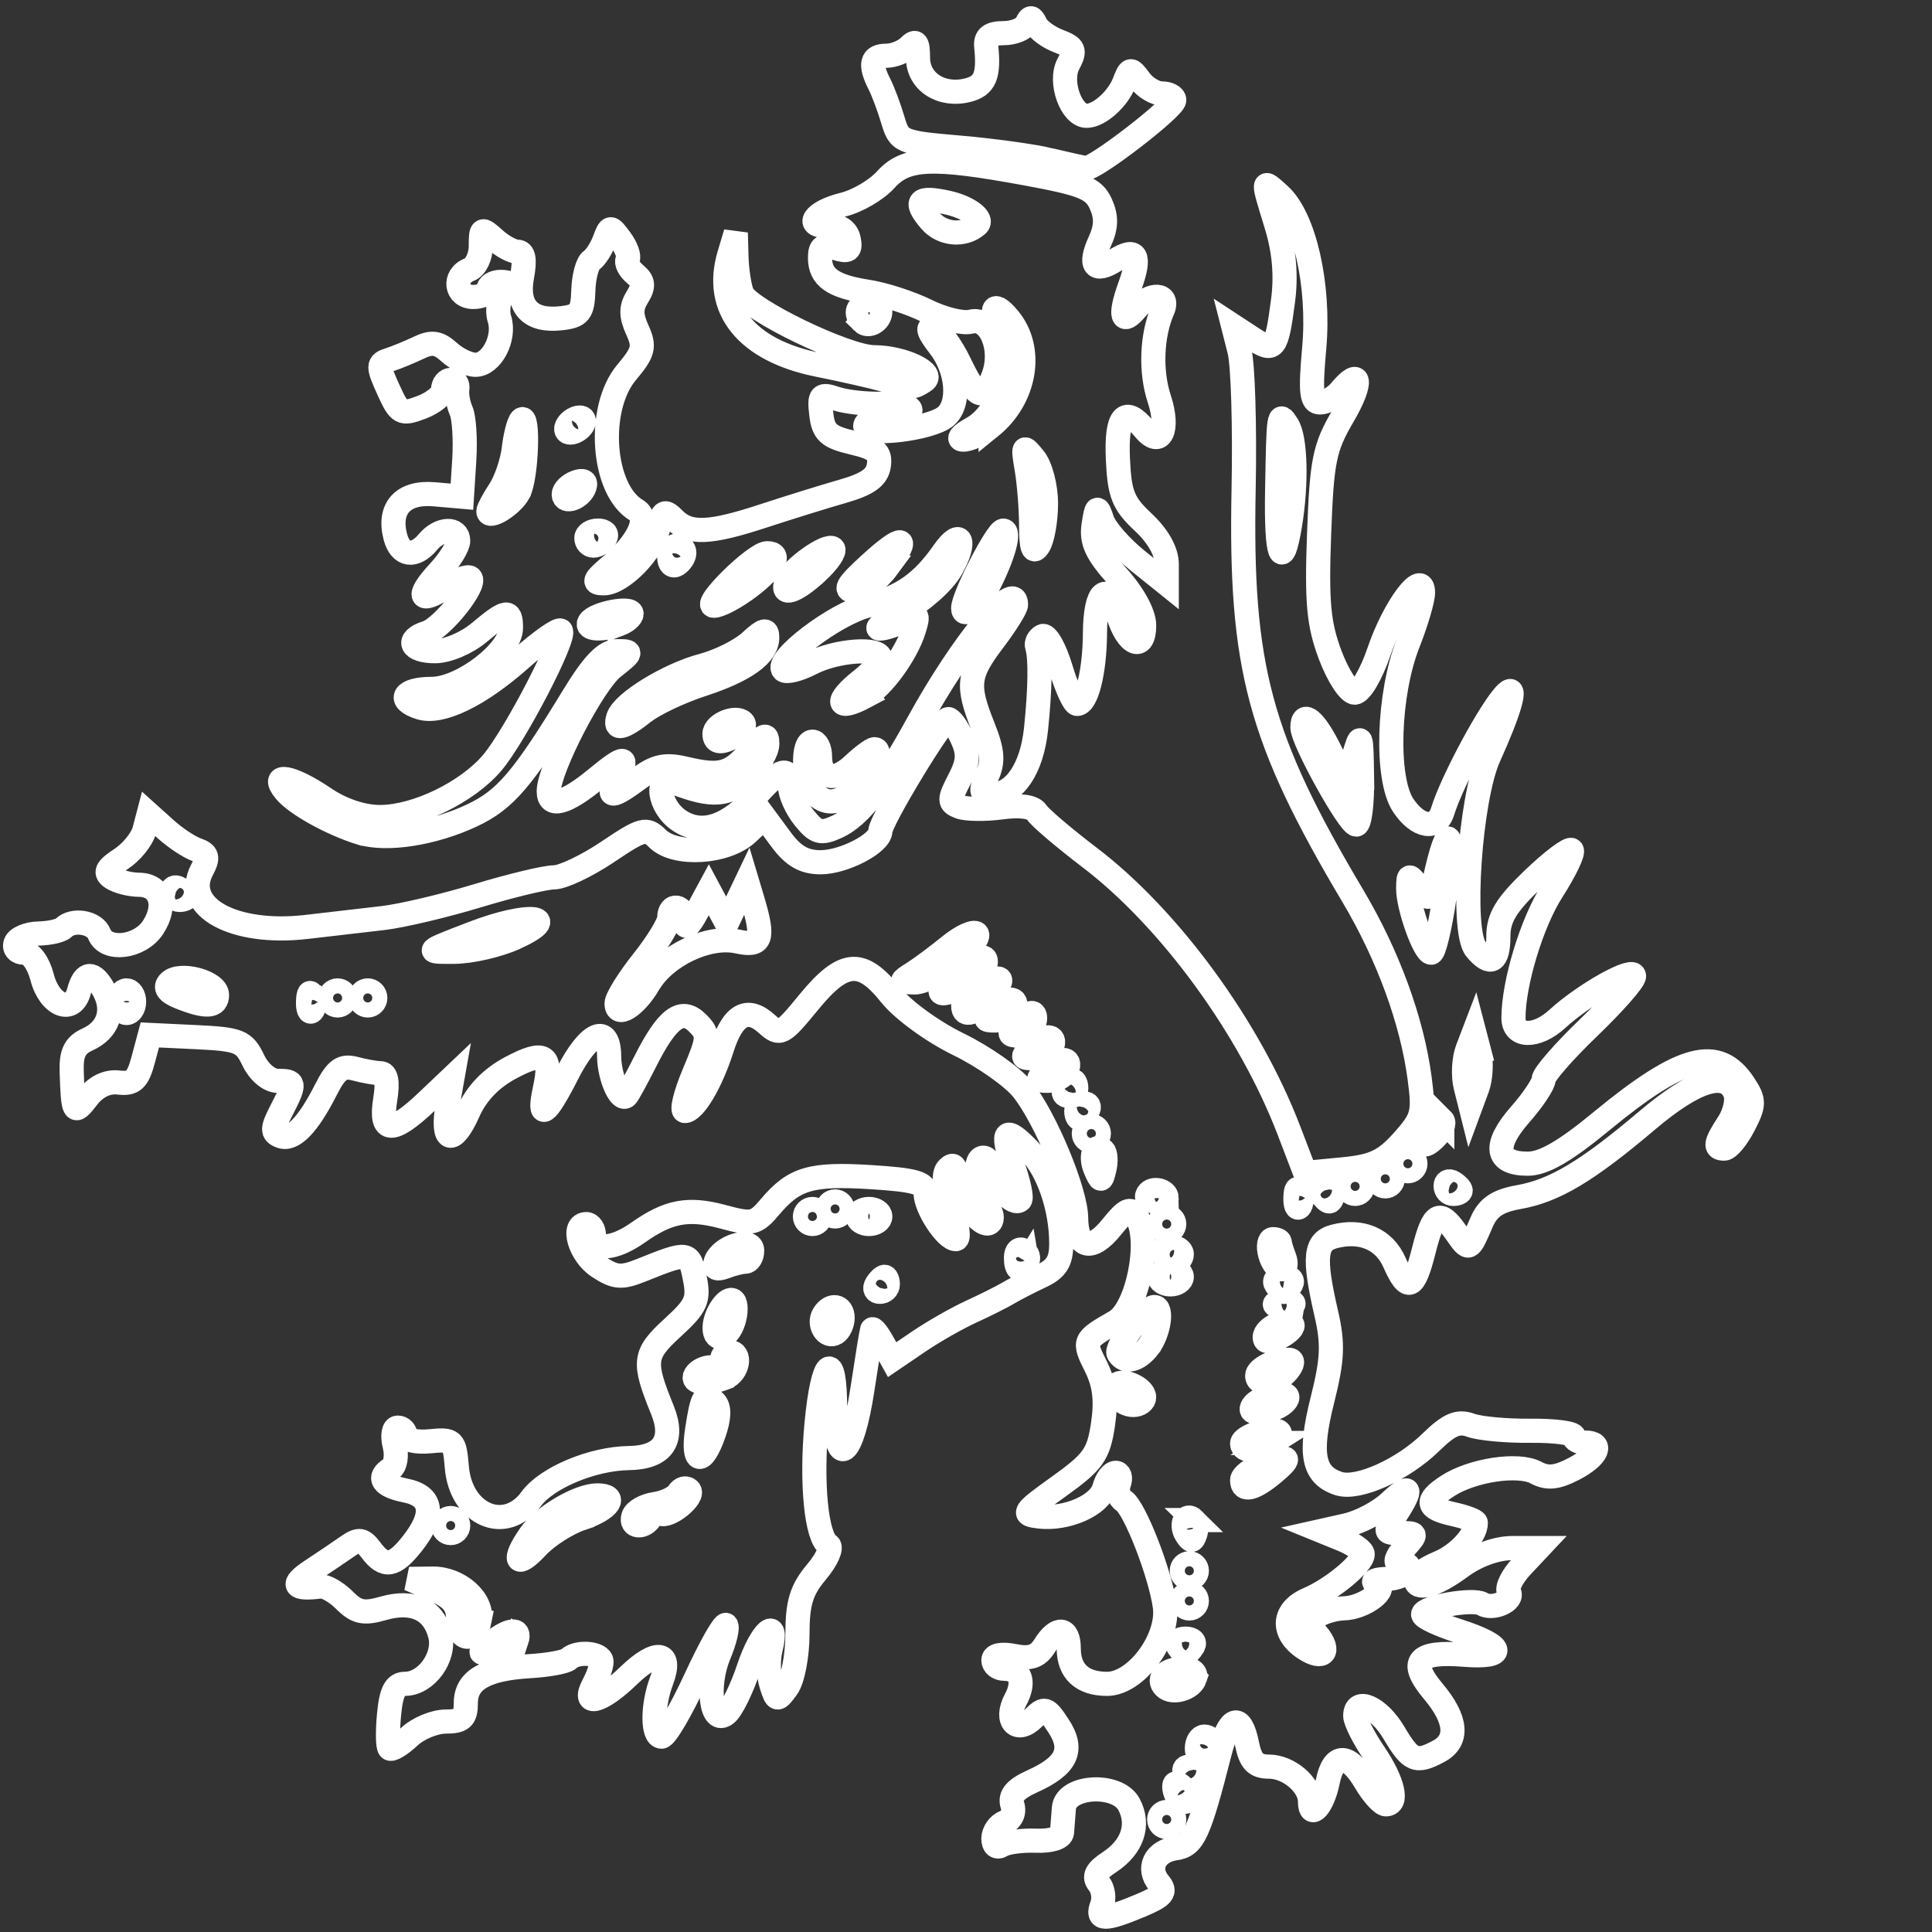 <?xml version="1.0" encoding="UTF-8" standalone="no"?>
<!-- Created with Inkscape (http://www.inkscape.org/) -->

<svg
   xmlns:dc="http://purl.org/dc/elements/1.1/"
   xmlns:cc="http://creativecommons.org/ns#"
   xmlns:rdf="http://www.w3.org/1999/02/22-rdf-syntax-ns#"
   xmlns:svg="http://www.w3.org/2000/svg"
   xmlns="http://www.w3.org/2000/svg"
   xmlns:sodipodi="http://sodipodi.sourceforge.net/DTD/sodipodi-0.dtd"
   xmlns:inkscape="http://www.inkscape.org/namespaces/inkscape"
   width="400"
   height="400"
   viewBox="0 0 105.833 105.833"
   version="1.1"
   id="svg8"
   inkscape:version="0.92.5 (2060ec1f9f, 2020-04-08)"
   sodipodi:docname="blazon.svg">
  <rect x="0" y="0" width="105.833" height="105.833" fill="#333333" stroke="none"/>
  <defs
     id="defs2">
    <clipPath
       id="clipPath18"
       clipPathUnits="userSpaceOnUse">
      <path
         inkscape:connector-curvature="0"
         id="path20"
         d="m 15.331,15.331 280.541,0 0,261.097 -280.541,0 0,-261.097 z" />
    </clipPath>
    <clipPath
       id="clipPath30"
       clipPathUnits="userSpaceOnUse">
      <path
         inkscape:connector-curvature="0"
         id="path32"
         d="m 579.425,15.331 289.134,0 0,413.858 -289.134,0 0,-413.858 z" />
    </clipPath>
    <clipPath
       id="clipPath42"
       clipPathUnits="userSpaceOnUse">
      <path
         inkscape:connector-curvature="0"
         id="path44"
         d="m 295.96,434.25 283.44,0 0,187.695 -283.44,0 0,-187.695 z" />
    </clipPath>
    <clipPath
       id="clipPath124"
       clipPathUnits="userSpaceOnUse">
      <path
         inkscape:connector-curvature="0"
         id="path126"
         d="m 728.723,527.629 115.742,0 0,60.301 -115.742,0 0,-60.301 z" />
    </clipPath>
    <clipPath
       id="clipPath152"
       clipPathUnits="userSpaceOnUse">
      <path
         inkscape:connector-curvature="0"
         id="path154"
         d="m 728.723,527.629 115.742,0 0,60.3 -115.742,0 0,-60.3 z" />
    </clipPath>
    <clipPath
       id="clipPath168"
       clipPathUnits="userSpaceOnUse">
      <path
         inkscape:connector-curvature="0"
         id="path170"
         d="m 728.723,527.629 115.742,0 0,60.301 -115.742,0 0,-60.301 z" />
    </clipPath>
    <clipPath
       id="clipPath840"
       clipPathUnits="userSpaceOnUse">
      <path
         inkscape:connector-curvature="0"
         id="path842"
         d="m 728.723,527.629 115.742,0 0,60.3 -115.742,0 0,-60.3 z" />
    </clipPath>
    <clipPath
       id="clipPath856"
       clipPathUnits="userSpaceOnUse">
      <path
         inkscape:connector-curvature="0"
         id="path858"
         d="m 728.723,527.629 115.742,0 0,60.301 -115.742,0 0,-60.301 z" />
    </clipPath>
    <clipPath
       id="clipPath1574"
       clipPathUnits="userSpaceOnUse">
      <path
         inkscape:connector-curvature="0"
         id="path1576"
         d="m 0,0 883.89,0 0,637.276 L 0,637.276 0,0 Z" />
    </clipPath>
  </defs>
  <sodipodi:namedview
     id="base"
     pagecolor="#ffffff"
     bordercolor="#666666"
     borderopacity="1.0"
     inkscape:pageopacity="0.0"
     inkscape:pageshadow="2"
     inkscape:zoom="0.98994949"
     inkscape:cx="58.696594"
     inkscape:cy="281.46672"
     inkscape:document-units="mm"
     inkscape:current-layer="layer1"
     showgrid="false"
     units="px"
     inkscape:window-width="1848"
     inkscape:window-height="1016"
     inkscape:window-x="1752"
     inkscape:window-y="27"
     inkscape:window-maximized="1" />
  <g
     inkscape:label="Ebene 1"
     inkscape:groupmode="layer"
     id="layer1"
     transform="translate(0,-191.167)">
    <path
       style="fill:none;stroke:#ffffff;stroke-width:1.323;stroke-miterlimit:4;stroke-dasharray:none;stroke-opacity:1"
       d="m 60.365,295.533 c 0.142,-0.369 0.065,-0.903 -0.169,-1.186 -0.312,-0.376 -0.155,-0.693 0.581,-1.175 1.259,-0.825 1.669,-2.042 1.067,-3.168 -0.643,-1.202 -3.475,-1.032 -3.565,0.214 -0.033,0.454 -0.079,1.052 -0.103,1.329 -0.026,0.299 -0.606,0.482 -1.424,0.452 -0.759,-0.029 -1.595,0.081 -1.858,0.243 -0.285,0.176 -0.478,0.031 -0.478,-0.361 0,-0.361 0.284,-0.766 0.632,-0.899 0.369,-0.141 0.539,-0.534 0.409,-0.943 -0.158,-0.497 0.159,-0.873 1.092,-1.293 1.896,-0.854 2.302,-1.715 1.434,-3.04 -0.651,-0.994 -0.768,-1.03 -1.369,-0.428 -0.899,0.899 -1.608,0.166 -0.978,-1.011 0.528,-0.986 0.268,-1.687 -0.625,-1.687 -0.327,0 -0.595,-0.209 -0.595,-0.464 0,-0.289 0.438,-0.377 1.156,-0.233 0.861,0.172 1.284,0.027 1.655,-0.568 0.675,-1.081 1.318,-1.008 1.318,0.151 0,1.256 0.74,1.941 2.098,1.941 1.588,0 3.422,-2.469 3.164,-4.26 -0.264,-1.828 -1.65,-5.377 -2.251,-5.764 -0.274,-0.176 -0.394,-0.594 -0.265,-0.929 0.128,-0.335 0.049,-0.608 -0.175,-0.608 -0.225,0 -0.505,0.369 -0.624,0.821 -0.249,0.954 -2.055,1.75 -3.566,1.573 -0.976,-0.114 -0.9,-0.23 1.083,-1.65 1.879,-1.346 2.165,-1.747 2.41,-3.381 0.2,-1.336 0.092,-2.227 -0.39,-3.193 -0.7,-1.403 -0.687,-1.433 1.08,-2.446 1.208,-0.693 1.97,-4.499 1.153,-5.762 -0.335,-0.518 -0.559,-0.423 -1.37,0.583 -1.108,1.373 -1.927,1.16 -1.942,-0.504 -0.013,-1.462 -1.676,-5.465 -2.923,-7.035 -0.544,-0.685 -2.133,-1.803 -3.53,-2.484 -1.421,-0.693 -3.058,-1.888 -3.716,-2.712 -1.589,-1.991 -2.583,-1.901 -4.475,0.407 -1.462,1.785 -1.58,1.845 -2.305,1.189 -1.058,-0.957 -1.862,-0.517 -2.451,1.341 -0.593,1.869 -1.52,3.435 -2.034,3.435 -0.202,0 0.026,-0.931 0.506,-2.069 0.813,-1.924 0.826,-2.117 0.192,-2.752 -0.871,-0.871 -1.66,-0.291 -2.869,2.109 -0.465,0.924 -0.927,1.767 -1.024,1.874 -0.335,0.365 -0.946,-1.018 -0.953,-2.156 -0.01,-1.813 -1.116,-1.362 -2.277,0.929 -1.184,2.337 -1.638,2.643 -1.241,0.836 0.408,-1.857 -0.031,-2.125 -1.87,-1.144 -1.092,0.583 -1.879,1.403 -2.333,2.432 -0.838,1.899 -1.493,1.665 -1.124,-0.402 l 0.27,-1.516 -1.413,1.342 c -1.889,1.795 -2.582,1.763 -2.279,-0.103 0.157,-0.97 0.073,-1.447 -0.256,-1.451 -0.27,-0.003 -0.894,-0.114 -1.388,-0.246 -0.717,-0.192 -1.039,0.038 -1.598,1.141 -0.987,1.948 -1.824,2.807 -2.487,2.552 -0.481,-0.184 -0.474,-0.404 0.039,-1.397 0.784,-1.515 0.77,-1.632 -0.194,-1.632 -0.47,0 -1.029,-0.472 -1.346,-1.135 -0.494,-1.034 -0.771,-1.146 -3.102,-1.258 l -2.56,-0.122 -0.364,1.361 c -0.297,1.111 -0.544,1.34 -1.348,1.246 -0.632,-0.074 -1.244,0.222 -1.708,0.826 -0.741,0.962 -0.785,0.888 -0.861,-1.434 -0.033,-1.009 0.182,-1.443 0.867,-1.751 1.137,-0.511 1.499,-1.574 0.912,-2.672 -0.577,-1.078 -1.091,-1.071 -1.376,0.02 -0.34,1.301 -1.614,0.823 -2.024,-0.759 -0.204,-0.789 -0.612,-1.341 -0.989,-1.341 -0.353,0 -0.564,-0.232 -0.468,-0.516 0.096,-0.284 0.662,-0.525 1.258,-0.535 0.596,-0.011 1.214,-0.15 1.374,-0.31 0.512,-0.512 1.709,-0.311 1.954,0.329 0.374,0.974 2.222,0.752 2.947,-0.355 0.786,-1.2 0.417,-2.327 -0.767,-2.335 -0.487,-0.003 -1.142,-0.169 -1.455,-0.368 -0.45,-0.285 -0.35,-0.506 0.473,-1.045 0.574,-0.376 1.149,-1.086 1.277,-1.577 l 0.234,-0.893 0.945,0.851 c 0.52,0.468 1.278,0.969 1.685,1.113 0.601,0.212 0.656,0.419 0.295,1.094 -1.094,2.044 1.741,3.597 5.722,3.134 1.279,-0.149 3.162,-0.367 4.184,-0.485 1.022,-0.118 3.354,-0.668 5.182,-1.222 1.828,-0.554 3.714,-1.008 4.191,-1.008 0.476,0 1.798,-0.627 2.936,-1.393 1.9,-1.279 2.124,-1.339 2.733,-0.73 0.964,0.964 3.762,0.792 4.927,-0.302 l 0.934,-0.878 0.915,1.238 c 0.664,0.898 1.256,1.238 2.156,1.238 1.279,0 3.276,-1.043 3.276,-1.712 0,-0.55 3.381,-6.133 3.715,-6.133 0.155,0 0.498,0.473 0.761,1.052 0.383,0.841 0.352,1.298 -0.155,2.278 -0.573,1.109 -0.572,1.25 0.019,1.477 0.359,0.138 1.388,0.152 2.287,0.032 1.043,-0.14 1.745,-0.04 1.942,0.278 0.17,0.273 1.476,1.386 2.903,2.473 4.383,3.338 8.761,9.335 10.905,14.937 l 0.894,2.337 2.068,-0.199 c 1.682,-0.162 2.294,-0.451 3.274,-1.548 1.108,-1.24 1.183,-1.52 0.927,-3.447 -0.418,-3.15 -1.733,-6.74 -3.651,-9.967 -5.141,-8.652 -6.186,-12.54 -5.99,-22.296 0.069,-3.406 -0.033,-6.813 -0.226,-7.571 l -0.35,-1.378 1.035,0.678 c 1.223,0.801 1.345,0.654 1.701,-2.051 0.183,-1.387 0.064,-2.742 -0.361,-4.129 -0.794,-2.591 -0.8,-2.541 0.169,-1.665 1.364,1.234 2.207,4.95 1.9,8.374 -0.218,2.436 -0.159,2.993 0.318,2.993 0.322,0 0.817,-0.279 1.1,-0.619 1.138,-1.371 1.246,-0.498 0.166,1.342 -1.029,1.753 -1.169,2.443 -1.318,6.503 -0.137,3.723 -0.027,4.914 0.608,6.606 0.427,1.135 1.031,2.064 1.343,2.064 0.318,0 0.905,-0.995 1.338,-2.269 0.823,-2.42 2.404,-4.529 2.404,-3.206 0,0.383 -0.37,1.634 -0.822,2.78 -1.093,2.774 -1.236,7.381 -0.273,8.85 0.807,1.232 1.845,1.398 2.17,0.347 0.531,-1.716 2.684,-5.698 3.496,-6.466 0.615,-0.582 0.204,0.903 -0.961,3.472 -1.043,2.3 -1.537,9.545 -0.718,10.531 0.805,0.97 1.236,0.728 1.236,-0.693 0,-1.017 0.424,-1.715 1.897,-3.127 1.043,-1 1.996,-1.718 2.118,-1.596 0.121,0.121 -0.359,1.125 -1.068,2.229 -1.11,1.729 -2.12,5.051 -2.12,6.969 0,1.068 1.26,1.096 2.399,0.053 1.497,-1.371 4.207,-2.882 4.207,-2.346 0,0.237 -1.115,1.502 -2.477,2.811 -1.363,1.309 -2.477,2.588 -2.477,2.843 0,0.255 -0.577,1.121 -1.282,1.924 -1.5,1.708 -1.349,2.697 0.41,2.697 0.87,0 2.023,-0.664 4.039,-2.326 4.424,-3.647 6.407,-4.157 7.814,-2.01 0.573,0.875 0.571,1.094 -0.022,2.24 -0.361,0.699 -0.838,1.27 -1.059,1.27 -0.552,0 -0.507,-0.283 0.226,-1.401 0.346,-0.528 0.512,-1.264 0.369,-1.637 -0.487,-1.268 -2.186,-0.741 -4.829,1.498 -3.282,2.781 -5.069,3.848 -7.026,4.196 -1.17,0.208 -1.688,0.561 -2.045,1.392 -0.675,1.573 -0.674,1.573 -1.375,0.572 -0.919,-1.312 -1.257,-1.13 -1.782,0.954 -0.546,2.168 -0.882,2.306 -1.61,0.66 -0.566,-1.278 -1.804,-1.813 -3.296,-1.423 -1.06,0.277 -1.15,1.131 -0.443,4.198 0.391,1.694 0.353,2.532 -0.214,4.792 -0.74,2.945 -0.508,4.1 0.912,4.551 1.055,0.335 3.504,-0.767 5.039,-2.267 1.003,-0.98 1.483,-1.185 2.183,-0.93 0.493,0.18 1.965,0.316 3.271,0.301 1.306,-0.014 2.374,0.125 2.374,0.31 0,0.185 0.279,0.336 0.619,0.336 1.027,0 0.698,0.764 -0.623,1.447 -0.939,0.486 -1.444,0.534 -2.07,0.199 -0.975,-0.522 -3.501,-0.139 -4.842,0.734 -1.25,0.814 -1.169,1.217 0.31,1.542 0.681,0.15 1.239,0.362 1.239,0.473 0,0.708 -0.978,1.761 -2.049,2.204 -0.69,0.286 -1.254,0.683 -1.254,0.882 0,0.662 1.06,0.376 2.477,-0.669 0.861,-0.635 1.952,-1.032 2.836,-1.032 h 1.437 l -0.941,1.002 c -0.518,0.551 -0.83,1.182 -0.694,1.402 0.296,0.479 -0.89,1.008 -1.464,0.654 -0.5,-0.309 -3.24,0.177 -3.237,0.574 0.001,0.16 0.873,0.57 1.937,0.91 2.567,0.822 2.719,1.493 0.295,1.3 -2.568,-0.204 -3.049,0.373 -1.672,2.01 1.29,1.534 1.393,2.692 0.291,3.282 -1.234,0.66 -1.533,0.536 -2.45,-1.018 -0.831,-1.409 -2.119,-1.969 -2.119,-0.922 0,0.288 0.464,1.207 1.032,2.043 1.054,1.551 1.341,2.801 0.643,2.801 -0.214,0 -0.719,-0.557 -1.121,-1.239 -0.935,-1.583 -1.745,-1.579 -2.062,0.009 -0.265,1.326 -0.969,2.109 -0.969,1.077 0,-0.917 -1.17,-1.912 -2.249,-1.912 -0.726,0 -1.01,-0.293 -1.199,-1.239 -0.351,-1.753 -0.987,-1.536 -1.51,0.516 -1.123,4.404 -1.424,5.055 -2.397,5.193 -1.148,0.163 -1.595,1.097 -0.916,1.915 0.406,0.489 0.222,0.707 -1.036,1.233 -1.945,0.813 -2.407,0.806 -2.085,-0.033 z m 3.959,-4.696 c 0,-0.227 -0.186,-0.413 -0.413,-0.413 -0.227,0 -0.413,0.186 -0.413,0.413 0,0.227 0.186,0.413 0.413,0.413 0.227,0 0.413,-0.186 0.413,-0.413 z m 0.489,-1.741 c -0.296,-0.296 -0.489,-0.321 -0.489,-0.062 0,0.235 0.124,0.551 0.275,0.702 0.151,0.151 0.371,0.179 0.489,0.062 0.117,-0.117 -0.007,-0.433 -0.275,-0.702 z m 0.75,-0.736 c 0,-0.227 -0.197,-0.413 -0.437,-0.413 -0.24,0 -0.322,0.186 -0.182,0.413 0.14,0.227 0.337,0.413 0.437,0.413 0.1,0 0.182,-0.186 0.182,-0.413 z m 0.826,-1.676 c 0,-0.214 -0.186,-0.389 -0.413,-0.389 -0.227,0 -0.413,0.29 -0.413,0.644 0,0.354 0.186,0.529 0.413,0.389 0.227,-0.14 0.413,-0.43 0.413,-0.644 z m -0.929,-3.588 c 0.1,-0.3 -0.179,-0.516 -0.664,-0.516 -0.903,0 -1.446,0.539 -0.997,0.989 0.415,0.415 1.464,0.117 1.661,-0.473 z m 6.672,-2.419 c -0.433,-0.522 -0.421,-0.705 0.064,-1.012 0.326,-0.206 0.964,-0.384 1.419,-0.395 1.138,-0.027 2.501,-1.074 1.777,-1.364 -0.296,-0.119 -0.027,-0.23 0.597,-0.248 1.062,-0.03 1.697,-0.858 0.659,-0.858 -0.27,0 -0.153,-0.357 0.27,-0.826 0.726,-0.803 0.721,-0.826 -0.19,-0.826 -0.901,0 -0.912,-0.039 -0.27,-1.018 0.963,-1.469 0.82,-1.747 -0.338,-0.659 -0.553,0.519 -1.621,1.083 -2.374,1.252 l -1.369,0.307 1.135,0.462 c 0.624,0.254 1.135,0.62 1.135,0.813 0,0.52 -1.695,1.92 -2.993,2.472 -1.389,0.591 -1.484,1.818 -0.206,2.675 1.046,0.702 1.492,0.198 0.685,-0.775 z m -6.775,0.665 c 0.14,-0.227 -0.045,-0.413 -0.413,-0.413 -0.367,0 -0.553,0.186 -0.413,0.413 0.14,0.227 0.326,0.413 0.413,0.413 0.087,0 0.273,-0.186 0.413,-0.413 z m 0.206,-2.477 c 0,-0.227 -0.186,-0.413 -0.413,-0.413 -0.227,0 -0.413,0.186 -0.413,0.413 0,0.227 0.186,0.413 0.413,0.413 0.227,0 0.413,-0.186 0.413,-0.413 z m 0,-1.652 c 0,-0.227 -0.186,-0.413 -0.413,-0.413 -0.227,0 -0.413,0.186 -0.413,0.413 0,0.227 0.186,0.413 0.413,0.413 0.227,0 0.413,-0.186 0.413,-0.413 z m -0.163,-2.778 c -0.42,-0.42 -0.766,0.212 -0.422,0.769 0.26,0.421 0.357,0.421 0.497,0.002 0.096,-0.287 0.062,-0.634 -0.076,-0.771 z m 4.35,-2.575 c 1.092,-0.91 0.912,-1.031 -0.65,-0.437 -0.583,0.221 -1.059,0.593 -1.059,0.826 0,0.65 0.635,0.506 1.709,-0.389 z m -0.069,-1.649 c 0.334,-0.211 0.512,-0.48 0.395,-0.597 -0.32,-0.32 -2.034,0.21 -2.034,0.629 0,0.474 0.867,0.457 1.64,-0.032 z m 0.185,-1.918 c 0.359,-0.138 0.653,-0.399 0.653,-0.581 0,-0.415 -1.586,-0.022 -1.889,0.468 -0.26,0.421 0.298,0.472 1.236,0.113 z m -7.192,-0.588 c 0,-0.494 -1.165,-1.025 -1.504,-0.685 -0.362,0.362 0.252,1.111 0.909,1.111 0.327,0 0.595,-0.192 0.595,-0.426 z m 7.845,-1.432 c 0.311,-0.375 0.344,-0.619 0.084,-0.619 -0.758,0 -1.736,0.49 -1.736,0.87 0,0.591 1.091,0.425 1.652,-0.251 z m -7.594,-1.342 c 0.568,-0.748 0.773,-2.168 0.313,-2.168 -0.475,0 -2.173,2.212 -1.961,2.555 0.341,0.552 1.064,0.382 1.648,-0.387 z m 7.853,-1.22 c -0.34,-0.34 -1.498,0.205 -1.498,0.705 0,0.305 0.264,0.299 0.861,-0.02 0.474,-0.253 0.76,-0.562 0.637,-0.685 z m 0.041,-1.197 c -0.137,-0.137 -0.493,-0.152 -0.791,-0.033 -0.329,0.132 -0.232,0.23 0.249,0.249 0.435,0.018 0.679,-0.08 0.542,-0.217 z m -0.095,-0.989 c 0.14,-0.227 -0.045,-0.413 -0.413,-0.413 -0.367,0 -0.553,0.186 -0.413,0.413 0.14,0.227 0.326,0.413 0.413,0.413 0.087,0 0.273,-0.186 0.413,-0.413 z m -5.987,-0.413 c 0,-0.227 -0.279,-0.413 -0.619,-0.413 -0.341,0 -0.619,0.186 -0.619,0.413 0,0.227 0.279,0.413 0.619,0.413 0.341,0 0.619,-0.186 0.619,-0.413 z m 5.618,-1.066 c -0.138,-0.359 -0.251,-0.731 -0.251,-0.826 0,-0.095 -0.168,-0.173 -0.374,-0.173 -0.206,0 -0.277,0.372 -0.158,0.826 0.119,0.454 0.4,0.826 0.625,0.826 0.225,0 0.296,-0.294 0.158,-0.653 z m -5.618,-0.173 c 0,-0.227 -0.29,-0.413 -0.644,-0.413 -0.354,0 -0.529,0.186 -0.389,0.413 0.14,0.227 0.43,0.413 0.644,0.413 0.214,0 0.389,-0.186 0.389,-0.413 z m -0.413,-1.652 c 0,-0.227 -0.186,-0.413 -0.413,-0.413 -0.227,0 -0.413,0.186 -0.413,0.413 0,0.227 0.186,0.413 0.413,0.413 0.227,0 0.413,-0.186 0.413,-0.413 z m 6.888,-1.729 c -0.132,-0.329 -0.23,-0.232 -0.249,0.249 -0.018,0.435 0.08,0.679 0.217,0.542 0.137,-0.137 0.152,-0.493 0.033,-0.791 z m -7.301,0.308 c 0,-0.436 -0.792,-0.619 -1.028,-0.238 -0.143,0.231 0.03,0.42 0.384,0.42 0.354,0 0.644,-0.082 0.644,-0.182 z m 9.083,-0.231 c 0,-0.227 -0.197,-0.413 -0.437,-0.413 -0.24,0 -0.322,0.186 -0.182,0.413 0.14,0.227 0.337,0.413 0.437,0.413 0.1,0 0.182,-0.186 0.182,-0.413 z m 1.652,-0.413 c 0,-0.227 -0.186,-0.413 -0.413,-0.413 -0.227,0 -0.413,0.186 -0.413,0.413 0,0.227 0.186,0.413 0.413,0.413 0.227,0 0.413,-0.186 0.413,-0.413 z m 5.368,0.231 c 0,-0.1 -0.186,-0.297 -0.413,-0.437 -0.227,-0.14 -0.413,-0.058 -0.413,0.182 0,0.24 0.186,0.437 0.413,0.437 0.227,0 0.413,-0.082 0.413,-0.182 z m -3.716,-0.644 c 0,-0.227 -0.186,-0.413 -0.413,-0.413 -0.227,0 -0.413,0.186 -0.413,0.413 0,0.227 0.186,0.413 0.413,0.413 0.227,0 0.413,-0.186 0.413,-0.413 z M 60.438,254.195 c -0.451,-0.451 -0.76,0.266 -0.436,1.012 0.307,0.707 0.329,0.707 0.5,-0.014 0.098,-0.415 0.07,-0.864 -0.064,-0.998 z m 17.098,0.72 c 0,-0.227 -0.186,-0.413 -0.413,-0.413 -0.227,0 -0.413,0.186 -0.413,0.413 0,0.227 0.186,0.413 0.413,0.413 0.227,0 0.413,-0.186 0.413,-0.413 z m 1.472,-2.382 c -0.153,-0.153 -0.451,-0.005 -0.662,0.329 -0.617,0.975 -0.455,1.344 0.272,0.617 0.368,-0.368 0.543,-0.794 0.39,-0.947 z m -18.813,0.73 c 0,-0.227 -0.186,-0.413 -0.413,-0.413 -0.227,0 -0.413,0.186 -0.413,0.413 0,0.227 0.186,0.413 0.413,0.413 0.227,0 0.413,-0.186 0.413,-0.413 z m -0.619,-1.239 c 0.14,-0.227 0.058,-0.413 -0.182,-0.413 -0.24,0 -0.437,0.186 -0.437,0.413 0,0.227 0.082,0.413 0.182,0.413 0.1,0 0.297,-0.186 0.437,-0.413 z m 21.447,-3.293 -0.272,-1.042 -0.368,0.963 c -0.202,0.53 -0.246,1.448 -0.097,2.041 l 0.27,1.078 0.369,-0.999 c 0.203,-0.549 0.247,-1.468 0.097,-2.041 z m -22.066,2.055 c 0,-0.227 -0.082,-0.413 -0.182,-0.413 -0.1,0 -0.297,0.186 -0.437,0.413 -0.14,0.227 -0.058,0.413 0.182,0.413 0.24,0 0.437,-0.186 0.437,-0.413 z m -0.602,-0.853 c 0.484,-0.783 -0.222,-0.977 -0.941,-0.258 -0.644,0.644 -0.645,0.698 -0.015,0.698 0.376,0 0.806,-0.198 0.956,-0.44 z m -0.826,-1.239 c 0.484,-0.783 -0.222,-0.977 -0.941,-0.258 -0.644,0.644 -0.645,0.698 -0.015,0.698 0.376,0 0.806,-0.198 0.956,-0.44 z m -0.9,-1.418 c 0.131,-0.341 0.08,-0.619 -0.112,-0.619 -0.192,0 -0.581,0.279 -0.863,0.619 -0.418,0.504 -0.398,0.619 0.112,0.619 0.344,0 0.733,-0.279 0.863,-0.619 z m -1.165,-0.647 c 0.484,-0.783 -0.222,-0.977 -0.941,-0.258 -0.644,0.644 -0.645,0.698 -0.015,0.698 0.376,0 0.806,-0.198 0.956,-0.44 z M 7.346,246.039 c 0,-0.341 -0.186,-0.619 -0.413,-0.619 -0.227,0 -0.413,0.279 -0.413,0.619 0,0.341 0.186,0.619 0.413,0.619 0.227,0 0.413,-0.279 0.413,-0.619 z m 9.778,-0.284 c -0.132,-0.329 -0.23,-0.232 -0.249,0.249 -0.018,0.435 0.08,0.679 0.217,0.542 0.137,-0.137 0.152,-0.493 0.033,-0.791 z m 18.417,-0.711 c 0.91,-1.54 3.258,-2.654 4.855,-2.304 1.324,0.291 1.473,-0.119 0.828,-2.275 l -0.309,-1.032 -0.552,1.158 -0.552,1.158 -0.492,-0.92 -0.492,-0.92 -0.653,1.207 c -0.449,0.83 -0.658,0.981 -0.67,0.484 -0.019,-0.841 -0.842,-0.998 -0.842,-0.161 0,0.309 -0.648,1.377 -1.441,2.374 -0.793,0.997 -1.443,2.039 -1.445,2.316 -0.007,0.814 1.015,0.186 1.766,-1.085 z m 18.67,0.786 c 0.412,-0.456 0.662,-0.916 0.555,-1.023 -0.273,-0.273 -2.003,0.989 -2.003,1.462 0,0.64 0.649,0.444 1.447,-0.439 z M 11.888,245.671 c 0,-0.722 -2.038,-1.269 -2.607,-0.7 -0.289,0.289 -0.106,0.55 0.576,0.822 1.43,0.572 2.031,0.535 2.031,-0.123 z m 7.019,0.162 c 0,-0.227 -0.186,-0.413 -0.413,-0.413 -0.227,0 -0.413,0.186 -0.413,0.413 0,0.227 0.186,0.413 0.413,0.413 0.227,0 0.413,-0.186 0.413,-0.413 z m 1.652,0 c 0,-0.227 -0.186,-0.413 -0.413,-0.413 -0.227,0 -0.413,0.186 -0.413,0.413 0,0.227 0.186,0.413 0.413,0.413 0.227,0 0.413,-0.186 0.413,-0.413 z m 33.444,-1.975 c 0,-0.397 -0.357,-0.304 -1.239,0.324 -0.681,0.485 -1.239,1.066 -1.239,1.29 0,0.224 0.557,0.079 1.239,-0.324 0.681,-0.402 1.239,-0.983 1.239,-1.29 z m -1.636,-0.049 c 0.786,-0.659 1.298,-1.333 1.137,-1.496 -0.161,-0.164 -0.833,0.143 -1.493,0.682 -0.66,0.539 -1.551,1.202 -1.979,1.472 -0.75,0.474 -0.748,0.493 0.064,0.516 0.463,0.014 1.485,-0.515 2.271,-1.174 z m -24.169,-1.263 c 2.693,-1.221 0.775,-1.434 -2.291,-0.255 -2.659,1.022 -2.661,1.024 -1.012,1.014 0.908,-0.006 2.395,-0.347 3.303,-0.759 z m 50.921,-2.17 c 0.571,-3.848 0.233,-4.477 -0.535,-0.995 -0.248,1.123 -0.293,1.145 -0.847,0.413 -0.57,-0.753 -0.586,-0.753 -0.599,0.023 -0.017,1.004 0.885,3.539 1.259,3.539 0.154,0 0.479,-1.341 0.722,-2.98 z m -68.881,-0.093 c 0,-0.1 -0.186,-0.297 -0.413,-0.437 -0.227,-0.14 -0.413,-0.058 -0.413,0.182 0,0.24 0.186,0.437 0.413,0.437 0.227,0 0.413,-0.082 0.413,-0.182 z m 64.373,-6.527 c -0.035,-2.451 -0.058,-2.508 -0.46,-1.135 l -0.423,1.445 -0.86,-1.755 c -0.822,-1.677 -1.523,-2.274 -1.523,-1.296 0,0.717 2.551,5.322 2.948,5.322 0.195,0 0.339,-1.161 0.318,-2.581 z M 70.666,219.924 c 0.376,-2.275 0.309,-4.764 -0.148,-5.471 -0.477,-0.739 -0.481,-0.718 -0.558,3.612 -0.064,3.582 0.274,4.473 0.706,1.859 z m -49.325,67.016 c -0.104,-0.104 -0.117,-0.942 -0.029,-1.862 0.12,-1.253 0.34,-1.673 0.878,-1.673 1.159,0 2.221,-1.466 1.923,-2.655 -0.354,-1.412 -1.482,-1.95 -3.11,-1.482 -1.079,0.309 -1.46,0.231 -2.132,-0.441 -0.45,-0.45 -1.044,-0.789 -1.319,-0.754 -1.475,0.187 -1.644,-0.101 -0.501,-0.856 0.681,-0.45 1.575,-1.053 1.985,-1.34 0.624,-0.436 0.835,-0.403 1.284,0.2 0.739,0.993 1.273,0.908 2.274,-0.365 1.245,-1.583 1.111,-2.598 -0.383,-2.896 -1.274,-0.255 -1.577,-0.713 -0.792,-1.197 0.245,-0.152 0.335,-0.72 0.199,-1.263 -0.14,-0.557 -0.065,-0.987 0.173,-0.987 0.231,0 0.421,0.198 0.421,0.439 0,0.247 0.588,0.383 1.342,0.31 1.279,-0.124 1.348,-0.057 1.47,1.412 0.218,2.627 2.669,3.677 4.076,1.746 0.844,-1.159 3.354,-2.21 5.345,-2.237 1.863,-0.026 2.52,-0.965 1.842,-2.632 -1.083,-2.661 -1.036,-3.049 0.547,-4.5 1.321,-1.211 1.466,-1.533 1.225,-2.736 -0.29,-1.45 -0.352,-1.459 -2.902,-0.433 -1.114,0.448 -1.454,0.423 -2.374,-0.181 -1.036,-0.679 -1.505,-2.336 -0.661,-2.336 0.227,0 0.413,0.279 0.413,0.619 0,0.847 1.093,0.778 2.414,-0.152 1.673,-1.178 2.751,-1.379 4.647,-0.869 1.621,0.436 1.79,0.4 2.601,-0.559 1.307,-1.546 2.236,-1.817 5.512,-1.611 2.442,0.153 2.993,0.315 2.993,0.875 0,0.811 1.124,2.523 1.657,2.523 0.204,0 0.097,-0.777 -0.238,-1.726 -0.414,-1.173 -0.474,-1.861 -0.188,-2.147 0.286,-0.286 0.421,-0.144 0.421,0.442 0,1.016 1.446,2.946 1.881,2.512 0.165,-0.165 0.103,-0.539 -0.14,-0.831 -0.603,-0.726 -0.803,-2.558 -0.296,-2.705 0.227,-0.066 0.47,0.246 0.541,0.693 0.134,0.85 1.192,1.961 1.538,1.615 0.11,-0.11 -0.072,-0.973 -0.405,-1.917 -0.683,-1.935 -0.386,-2.169 0.947,-0.75 1.017,1.082 1.714,3.136 1.714,5.051 0,0.987 -0.256,1.395 -1.135,1.805 -0.624,0.292 -1.414,0.699 -1.755,0.904 -0.341,0.205 -1.258,0.665 -2.039,1.023 -0.781,0.357 -2.076,1.095 -2.878,1.64 l -1.458,0.991 -0.514,-0.925 c -0.283,-0.509 -0.545,-0.833 -0.582,-0.719 -0.037,0.114 -0.276,1.585 -0.531,3.27 -0.573,3.795 -1.495,4.473 -1.495,1.1 0,-3.354 -0.68,-2.823 -1.019,0.795 -0.303,3.238 -0.009,6.221 0.653,6.631 0.213,0.132 -0.082,0.797 -0.655,1.479 -0.824,0.98 -1.043,1.692 -1.043,3.4 0,1.188 -0.255,2.509 -0.567,2.936 -0.546,0.747 -0.578,0.741 -0.863,-0.157 -0.163,-0.513 -0.183,-1.384 -0.044,-1.935 0.468,-1.865 -0.519,-1.017 -1.199,1.03 -0.371,1.118 -0.921,2.237 -1.222,2.486 -0.838,0.696 -1.111,-1.531 -0.397,-3.241 0.323,-0.773 0.493,-1.499 0.379,-1.614 -0.115,-0.115 -0.866,1.214 -1.669,2.954 -0.804,1.739 -1.641,3.162 -1.861,3.162 -0.514,0 -0.516,-1.707 -0.003,-3.055 0.615,-1.617 -0.278,-1.764 -1.794,-0.294 -1.529,1.482 -2.598,1.753 -1.92,0.486 0.235,-0.439 0.427,-0.997 0.427,-1.239 0,-0.488 -1.35,-0.604 -1.8,-0.154 -0.157,0.157 -1.113,0.334 -2.123,0.393 -2.434,0.141 -3.509,0.76 -3.509,2.019 0,0.829 -0.206,1.018 -1.109,1.018 -0.61,0 -1.506,0.373 -1.992,0.83 -0.486,0.456 -0.968,0.745 -1.072,0.641 z m 6.961,-5.909 c 0.231,-0.702 -0.398,-0.649 -1.368,0.115 -0.776,0.612 -0.77,0.628 0.198,0.516 0.55,-0.064 1.076,-0.348 1.17,-0.631 z m -2.03,-1.097 c 0.215,-1.111 -1.133,-2.311 -2.577,-2.293 l -1.278,0.016 1.342,0.583 c 1.026,0.446 1.342,0.839 1.342,1.67 0,1.209 0.938,1.228 1.172,0.024 z m 5.622,-5.606 c 1.489,-0.491 1.987,-1.245 0.824,-1.245 -1.011,0 -2.965,1.147 -3.67,2.154 -1.005,1.434 -0.757,1.882 0.369,0.667 0.557,-0.601 1.672,-1.31 2.477,-1.576 z m -6.794,0.407 c 0,-0.227 -0.186,-0.413 -0.413,-0.413 -0.227,0 -0.413,0.186 -0.413,0.413 0,0.227 0.186,0.413 0.413,0.413 0.227,0 0.413,-0.186 0.413,-0.413 z m 10.533,-0.42 c 0.143,-0.231 0.388,-0.34 0.545,-0.243 0.436,0.27 1.91,-0.938 1.566,-1.282 -0.166,-0.166 -0.431,-0.094 -0.589,0.161 -0.158,0.254 -0.737,0.528 -1.287,0.607 -0.55,0.08 -1.076,0.377 -1.17,0.661 -0.203,0.617 0.565,0.696 0.935,0.096 z m 3.47,-4.612 c 0.305,-0.874 0.321,-1.454 0.047,-1.727 -0.545,-0.545 -0.677,-0.341 -0.96,1.495 -0.292,1.89 0.284,2.037 0.913,0.233 z m 0.621,-3.064 c 0.713,-0.274 0.907,-1.401 0.24,-1.401 -0.227,0 -0.413,0.186 -0.413,0.413 0,0.227 -0.268,0.413 -0.595,0.413 -0.327,0 -0.71,0.186 -0.85,0.413 -0.284,0.459 0.61,0.549 1.618,0.162 z m 0.457,-3.084 c 0.15,-0.471 0.152,-0.977 0.005,-1.123 -0.309,-0.309 -1.032,0.707 -1.041,1.464 -0.01,0.837 0.74,0.59 1.036,-0.341 z m 5.977,-0.2 c 0,-0.681 -0.653,-0.796 -1.032,-0.182 -0.337,0.545 0.157,1.318 0.648,1.015 0.211,-0.131 0.384,-0.505 0.384,-0.833 z m 2.477,-1.834 c 0,-0.227 -0.082,-0.413 -0.182,-0.413 -0.1,0 -0.297,0.186 -0.437,0.413 -0.14,0.227 -0.058,0.413 0.182,0.413 0.24,0 0.437,-0.186 0.437,-0.413 z m -7.811,-1.239 c 0.209,0 0.379,-0.273 0.379,-0.606 0,-0.751 -1.718,-0.228 -1.996,0.608 -0.123,0.368 0.048,0.455 0.529,0.27 0.39,-0.15 0.88,-0.272 1.089,-0.272 z m 15.432,0.029 c 0.131,-0.211 0.049,-0.501 -0.182,-0.644 -0.231,-0.143 -0.42,0.03 -0.42,0.384 0,0.725 0.248,0.832 0.602,0.259 z m -11.337,-2.506 c 0,-0.227 -0.186,-0.413 -0.413,-0.413 -0.227,0 -0.413,0.186 -0.413,0.413 0,0.227 0.186,0.413 0.413,0.413 0.227,0 0.413,-0.186 0.413,-0.413 z m 3.303,0 c 0,-0.227 -0.279,-0.413 -0.619,-0.413 -0.341,0 -0.619,0.186 -0.619,0.413 0,0.227 0.279,0.413 0.619,0.413 0.341,0 0.619,-0.186 0.619,-0.413 z m -2.064,-0.413 c 0,-0.227 -0.186,-0.413 -0.413,-0.413 -0.227,0 -0.413,0.186 -0.413,0.413 0,0.227 0.186,0.413 0.413,0.413 0.227,0 0.413,-0.186 0.413,-0.413 z M 19.73,236.785 c -1.592,-0.498 -3.509,-1.563 -4.104,-2.28 -0.865,-1.042 0.355,-0.821 2.131,0.386 0.951,0.646 2.096,1.032 3.062,1.032 1.98,0 4.791,-1.363 6.156,-2.986 1.246,-1.481 4.058,-6.908 3.743,-7.223 -0.118,-0.118 -1.106,0.576 -2.194,1.542 -2.275,2.019 -4.373,3.034 -5.519,2.671 -1.291,-0.41 -0.91,-1.023 0.635,-1.023 1.66,0 4.35,-2.069 4.35,-3.346 0,-1.026 -0.255,-0.989 -1.727,0.249 -0.696,0.586 -1.749,1.032 -2.434,1.032 -1.339,0 -1.627,-0.637 -0.456,-1.009 0.849,-0.269 2.747,-2.65 2.395,-3.002 -0.126,-0.126 -0.716,0.089 -1.311,0.478 -1.481,0.97 -1.688,0.559 -0.413,-0.817 0.58,-0.626 1.055,-1.39 1.055,-1.697 0,-0.748 -1.011,-0.711 -1.652,0.06 -0.734,0.884 -1.517,0.765 -1.789,-0.273 -0.411,-1.573 0.419,-2.485 2.128,-2.336 l 1.518,0.132 0.128,-2.012 c 0.07,-1.107 -0.005,-2.314 -0.168,-2.684 -0.163,-0.369 -0.259,-0.904 -0.213,-1.188 0.046,-0.284 -0.111,-0.516 -0.348,-0.516 -0.237,0 -0.431,0.238 -0.431,0.529 0,0.291 -0.531,0.729 -1.179,0.974 -1.109,0.418 -1.217,0.36 -1.82,-0.969 -0.588,-1.297 -0.584,-1.432 0.044,-1.631 0.377,-0.119 1.101,-0.416 1.61,-0.659 0.728,-0.349 1.086,-0.297 1.684,0.244 0.417,0.378 1.063,0.687 1.435,0.687 0.884,0 1.647,-1.46 1.313,-2.513 -0.145,-0.457 -0.04,-1.1 0.234,-1.429 0.4,-0.482 0.366,-0.6 -0.172,-0.6 -0.368,0 -0.67,0.186 -0.67,0.413 0,0.227 -0.372,0.413 -0.826,0.413 -0.964,0 -1.122,-1.151 -0.206,-1.502 0.341,-0.131 0.619,-0.711 0.619,-1.29 0,-0.993 0.042,-1.014 0.755,-0.369 0.415,0.376 0.981,0.683 1.257,0.683 0.345,0 0.422,0.428 0.246,1.368 -0.311,1.658 0.458,2.469 2.156,2.274 1.004,-0.115 1.166,-0.319 1.202,-1.516 0.023,-0.76 0.222,-1.504 0.443,-1.652 0.221,-0.148 0.541,-0.641 0.711,-1.095 0.302,-0.807 0.322,-0.808 0.886,-0.042 0.317,0.431 0.492,0.921 0.388,1.089 -0.104,0.168 0.08,0.528 0.408,0.8 0.467,0.387 0.493,0.66 0.122,1.255 -0.358,0.573 -0.357,1.018 0.003,1.809 0.416,0.912 0.339,1.214 -0.587,2.314 -1.668,1.983 -1.35,6.442 0.539,7.558 0.726,0.429 0.095,1.772 -1.444,3.073 -0.9,0.761 -0.964,0.927 -0.355,0.929 0.974,0.003 2.665,-1.715 3,-3.047 0.233,-0.929 0.338,-0.983 0.872,-0.448 0.816,0.816 1.934,0.77 4.883,-0.198 1.363,-0.447 3.313,-1.053 4.335,-1.346 1.372,-0.393 1.891,-0.763 1.984,-1.415 0.103,-0.72 -0.164,-0.951 -1.445,-1.252 -1.313,-0.309 -1.593,-0.563 -1.707,-1.548 -0.124,-1.071 -0.048,-1.149 0.826,-0.857 0.529,0.177 1.659,0.3 2.51,0.273 0.852,-0.027 1.548,0.132 1.548,0.354 -2e-6,0.222 -0.557,0.403 -1.239,0.403 -0.681,0 -1.239,0.211 -1.239,0.469 0,0.584 3.576,0.161 4.397,-0.52 0.839,-0.697 0.671,-2.584 -0.345,-3.876 -0.591,-0.751 -0.698,-1.085 -0.31,-0.966 0.326,0.1 0.965,0.957 1.419,1.903 0.96,2.001 1.318,2.139 1.858,0.719 0.562,-1.479 -0.171,-3.256 -1.229,-2.98 -0.441,0.115 -1.529,-0.151 -2.418,-0.591 -0.889,-0.44 -2.337,-0.911 -3.217,-1.046 -1.931,-0.297 -2.632,-0.793 -2.632,-1.861 0,-0.627 0.189,-0.743 0.864,-0.529 0.689,0.219 0.833,0.12 0.71,-0.488 -0.098,-0.483 -0.494,-0.75 -1.081,-0.728 -1.391,0.051 -0.845,-0.772 0.775,-1.169 0.779,-0.191 1.826,-0.803 2.326,-1.361 1.104,-1.231 2.523,-1.295 7.689,-0.346 3.104,0.57 3.71,0.814 4.092,1.652 0.329,0.723 0.317,1.271 -0.046,2.069 -0.609,1.337 -0.287,1.738 0.834,1.038 1.177,-0.735 1.429,-0.29 0.808,1.427 -0.591,1.633 -0.431,2.164 0.363,1.207 0.747,-0.9 1.835,-0.829 1.435,0.093 -0.605,1.393 -0.679,3.361 -0.185,4.86 0.565,1.711 0.068,2.724 -0.814,1.66 -1.066,-1.285 -1.557,-0.735 -1.452,1.629 0.086,1.938 0.287,2.44 1.388,3.469 0.814,0.76 1.288,1.604 1.288,2.295 v 1.092 l -1.613,-1.297 c -0.887,-0.713 -1.75,-1.697 -1.916,-2.187 -0.281,-0.828 -0.315,-0.809 -0.48,0.266 -0.137,0.89 0.162,1.532 1.297,2.788 0.888,0.983 1.475,2.056 1.475,2.698 0,1.462 -0.928,1.082 -1.429,-0.584 -0.571,-1.9 -1.253,-1.36 -1.266,1.001 -0.012,2.134 -0.452,3.883 -0.976,3.883 -0.172,0 -0.577,-0.883 -0.901,-1.961 -0.324,-1.079 -0.775,-1.868 -1.002,-1.755 -0.227,0.114 -0.357,0.375 -0.288,0.581 0.192,0.575 0.168,2.307 -0.062,4.513 -0.224,2.148 -1.178,3.576 -2.389,3.576 -0.648,0 -0.689,-0.14 -0.294,-1.007 0.359,-0.788 0.312,-1.374 -0.215,-2.692 -0.916,-2.29 -0.847,-2.854 0.576,-4.735 0.675,-0.892 1.227,-1.775 1.227,-1.961 0,-1.478 -2.953,2.094 -5.352,6.473 -1.862,3.4 -3.214,5.131 -4.441,5.691 -0.902,0.411 -1.14,0.347 -1.815,-0.487 -0.427,-0.528 -0.777,-1.311 -0.777,-1.74 0,-1.107 -0.52,-0.97 -1.808,0.476 -1.566,1.757 -2.996,2.24 -4.234,1.429 -1.172,-0.768 -1.386,-2.519 -0.254,-2.081 2.055,0.795 2.944,0.721 3.998,-0.333 0.583,-0.583 1.059,-1.393 1.058,-1.801 -0.002,-0.604 -0.174,-0.535 -0.929,0.371 -1.069,1.283 -1.634,1.44 -3.554,0.987 -1.106,-0.261 -1.628,-0.15 -2.564,0.541 -1.46,1.079 -1.773,1.097 -1.223,0.07 0.728,-1.36 0.484,-1.373 -1.112,-0.057 -1.659,1.367 -2.59,1.614 -2.59,0.688 0,-1.233 2.438,-5.934 3.518,-6.784 1.074,-0.845 1.087,-0.893 0.236,-0.893 -0.658,0 -1.311,0.675 -2.43,2.512 -2.74,4.499 -3.696,5.621 -5.519,6.481 -2.126,1.003 -4.693,1.402 -6.13,0.952 z m 27.11,-2.294 c 0.808,-0.566 1.605,-2.284 1.06,-2.284 -0.134,0 -0.661,0.391 -1.169,0.869 -1.023,0.961 -1.812,0.752 -1.812,-0.481 0,-0.441 -0.186,-0.801 -0.413,-0.801 -0.581,0 -0.516,2.209 0.083,2.808 0.652,0.652 1.2,0.625 2.251,-0.111 z m -6.475,-3.093 c 0.334,-0.211 0.481,-0.51 0.327,-0.664 -0.378,-0.378 -1.554,0.103 -1.554,0.635 0,0.524 0.427,0.535 1.227,0.029 z m -5.088,-1.229 c 0.56,-0.44 1.982,-1.114 3.162,-1.498 2.387,-0.777 3.589,-1.643 3.589,-2.586 0,-0.492 -0.2,-0.442 -0.929,0.234 -0.511,0.473 -1.691,1.063 -2.621,1.31 -1.86,0.493 -4.341,2.015 -4.607,2.825 -0.241,0.735 0.232,0.639 1.406,-0.284 z m 12.117,-0.85 c 0.923,-0.494 2.256,-2.315 2.67,-3.649 0.27,-0.87 0.218,-0.921 -0.538,-0.516 -0.461,0.247 -1.065,0.448 -1.343,0.448 -0.278,0 0.311,-0.432 1.309,-0.959 0.998,-0.528 2.164,-1.558 2.592,-2.29 0.897,-1.535 0.566,-2.317 -0.398,-0.941 -1.174,1.676 -2.274,2.453 -4.136,2.922 -1.822,0.459 -5.159,3.008 -4.63,3.537 0.148,0.148 0.835,-0.022 1.526,-0.38 1.372,-0.709 3.775,-0.879 3.775,-0.267 0,0.211 -0.464,0.748 -1.032,1.195 -1.497,1.178 -1.369,1.742 0.205,0.9 z M 33.944,225.35 c 0.359,-0.138 0.653,-0.391 0.653,-0.562 0,-0.411 -2.012,-0.018 -2.301,0.449 -0.258,0.418 0.686,0.482 1.648,0.113 z m 20.216,-2.15 c 0.827,-1.627 1.186,-2.967 0.794,-2.967 -0.339,0 -2.2,3.611 -2.193,4.256 0.006,0.598 0.822,-0.153 1.399,-1.289 z m -13.099,0.108 c 1.362,-1.039 1.78,-1.837 0.962,-1.837 -0.661,0 -3.572,2.867 -2.923,2.879 0.319,0.006 1.202,-0.463 1.961,-1.042 z m 3.695,-0.809 c 0.615,-0.57 1.009,-1.146 0.875,-1.279 -0.297,-0.297 -2.248,1.085 -2.54,1.799 -0.345,0.843 0.467,0.589 1.664,-0.52 z m 3.838,-0.235 c 1.322,-1.788 0.883,-1.864 -0.968,-0.168 -1.265,1.159 -1.415,1.439 -0.771,1.439 0.44,0 1.223,-0.572 1.74,-1.271 z m -11.107,-0.818 c 0,-0.214 -0.186,-0.389 -0.413,-0.389 -0.227,0 -0.413,0.29 -0.413,0.644 0,0.354 0.186,0.529 0.413,0.389 0.227,-0.14 0.413,-0.43 0.413,-0.644 z m 19.812,-2.684 c 0.003,-0.922 -0.286,-2.037 -0.643,-2.477 -0.614,-0.759 -0.636,-0.727 -0.413,0.592 0.13,0.766 0.239,2.16 0.242,3.097 0.005,1.252 0.112,1.539 0.407,1.084 0.22,-0.341 0.403,-1.373 0.407,-2.295 z m -24.147,1.882 c 0.14,-0.227 -0.034,-0.413 -0.389,-0.413 -0.354,0 -0.644,0.186 -0.644,0.413 0,0.227 0.175,0.413 0.389,0.413 0.214,0 0.503,-0.186 0.644,-0.413 z m -4.737,-2.499 c 0.436,-0.816 0.565,-4.409 0.143,-3.986 -0.142,0.142 -0.328,0.856 -0.413,1.587 -0.085,0.731 -0.433,1.753 -0.774,2.273 -0.34,0.519 -0.619,1.038 -0.619,1.153 0,0.467 1.29,-0.329 1.663,-1.026 z m 3.61,-0.314 c 0.101,-0.302 -0.088,-0.394 -0.49,-0.24 -0.36,0.138 -0.654,0.432 -0.654,0.654 0,0.543 0.938,0.203 1.144,-0.414 z m 22.239,-3.286 c 1.926,-1.56 2.378,-4.267 0.991,-5.932 -0.906,-1.088 -1.092,-0.537 -0.361,1.069 0.696,1.528 -0.17,4.161 -1.629,4.953 -0.616,0.334 -0.842,0.611 -0.501,0.615 0.341,0.005 1.016,-0.314 1.5,-0.706 z m -22.351,-0.094 c 0.14,-0.227 0.069,-0.413 -0.158,-0.413 -0.227,0 -0.528,0.186 -0.668,0.413 -0.14,0.227 -0.069,0.413 0.158,0.413 0.227,0 0.528,-0.186 0.668,-0.413 z m 21.615,-10.965 c 0.372,-0.328 -0.483,-0.972 -1.624,-1.222 -1.612,-0.354 -1.864,-0.084 -0.937,0.999 0.646,0.754 1.841,0.858 2.561,0.223 z m -5.099,8.484 c -0.681,-0.188 -2.309,-0.557 -3.617,-0.819 -3.917,-0.784 -5.752,-3.063 -4.862,-6.039 l 0.356,-1.19 0.036,1.308 c 0.02,0.719 0.156,1.623 0.304,2.007 0.34,0.887 5.741,3.498 7.236,3.498 1.591,0 3.41,0.87 2.727,1.304 -0.604,0.383 -0.536,0.385 -2.179,-0.069 z m -1.181,-3.172 c -0.465,-0.465 -0.283,-0.952 0.355,-0.952 0.341,0 0.619,0.175 0.619,0.389 0,0.521 -0.645,0.894 -0.975,0.564 z m 10.265,-8.864 c -0.908,-0.218 -3.134,-0.525 -4.946,-0.681 -3.21,-0.277 -3.303,-0.316 -3.661,-1.523 -0.202,-0.681 -0.531,-1.561 -0.732,-1.956 -0.554,-1.09 -0.441,-1.554 0.379,-1.554 0.409,0 0.966,-0.223 1.239,-0.495 0.385,-0.385 0.495,-0.251 0.495,0.605 0,1.31 1.272,2.14 2.722,1.776 0.947,-0.238 1.179,-0.788 1.015,-2.401 -0.052,-0.514 0.223,-0.723 0.95,-0.723 0.563,0 1.132,-0.232 1.265,-0.516 0.189,-0.405 0.295,-0.399 0.491,0.027 0.137,0.299 0.702,0.715 1.255,0.925 0.874,0.332 0.944,0.497 0.534,1.264 -0.516,0.965 0.168,2.855 1.024,2.829 0.691,-0.02 1.703,-0.931 2.05,-1.845 0.295,-0.777 0.345,-0.783 0.846,-0.103 0.293,0.397 0.837,0.723 1.209,0.723 0.372,0 0.677,0.163 0.677,0.363 0,0.428 -4.356,3.785 -4.834,3.724 -0.18,-0.023 -1.071,-0.22 -1.979,-0.438 z"
       id="path2451"
       inkscape:connector-curvature="0" />
  </g>
</svg>
